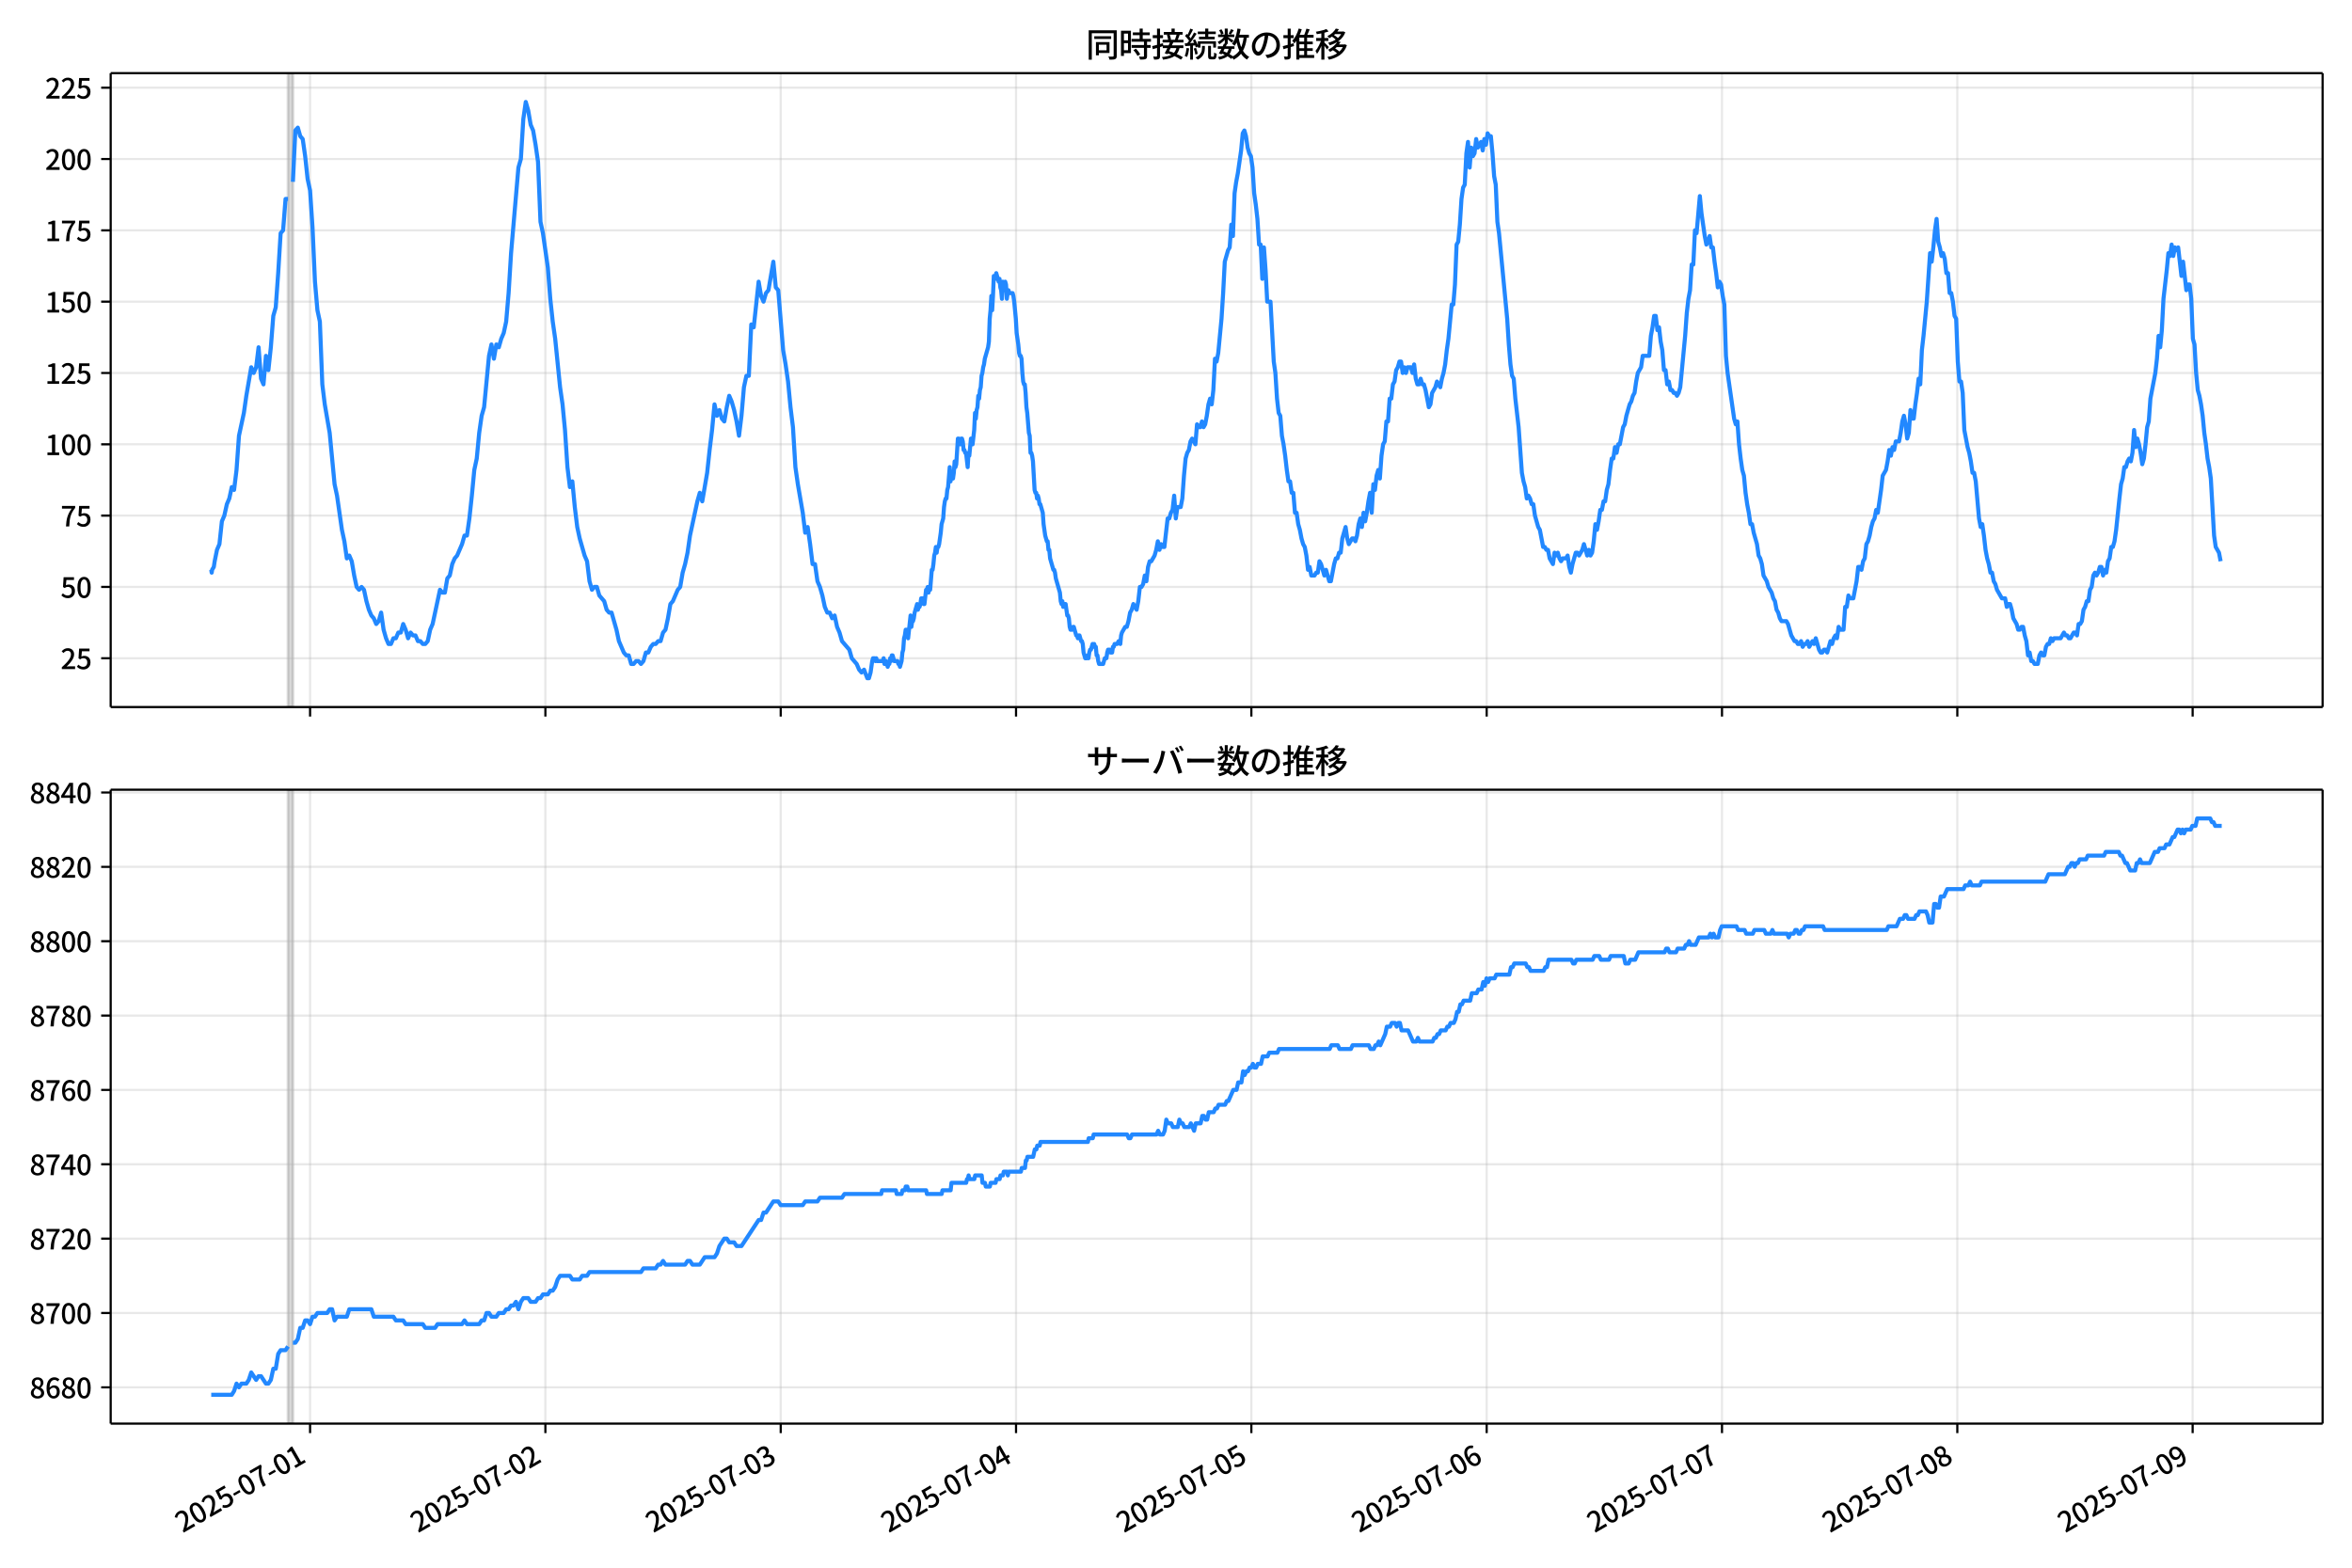 <!DOCTYPE svg  PUBLIC '-//W3C//DTD SVG 1.1//EN'  'http://www.w3.org/Graphics/SVG/1.1/DTD/svg11.dtd'>
<svg version="1.1" viewBox="0 0 864 576" xmlns="http://www.w3.org/2000/svg" xmlns:xlink="http://www.w3.org/1999/xlink">
 <defs>
  <style type="text/css">*{stroke-linejoin: round; stroke-linecap: butt}</style>
 </defs>
 <g id="aa">
  <g id="ab">
   <path d="m0 576h864v-576h-864z" fill="#fff"/>
  </g>
  <g id="ac">
   <g id="ad">
    <path d="m40.66 259.78h812.54v-232.9h-812.54z" fill="#fff"/>
   </g>
   <g id="ae">
    <path d="m105.8 259.78h1.801v-232.9h-1.801z" clip-path="url(#d)" fill="#808080" opacity=".3" stroke="#808080"/>
   </g>
   <g id="af">
    <g id="ag">
     <g id="ah">
      <path d="m113.9 259.78v-232.9" clip-path="url(#d)" fill="none" stroke="#b0b0b0" stroke-linecap="square" stroke-opacity=".3" stroke-width=".8"/>
     </g>
     <g id="ai">
      <defs>
       <path id="f" d="m0 0v3.5" stroke="#000" stroke-width=".8"/>
      </defs>
      <use x="113.903" y="259.778" stroke="#000000" stroke-width=".8" xlink:href="#f"/>
     </g>
    </g>
    <g id="aj">
     <g id="ak">
      <path d="m200.35 259.78v-232.9" clip-path="url(#d)" fill="none" stroke="#b0b0b0" stroke-linecap="square" stroke-opacity=".3" stroke-width=".8"/>
     </g>
     <g id="al">
      <use x="200.348" y="259.778" stroke="#000000" stroke-width=".8" xlink:href="#f"/>
     </g>
    </g>
    <g id="am">
     <g id="an">
      <path d="m286.79 259.78v-232.9" clip-path="url(#d)" fill="none" stroke="#b0b0b0" stroke-linecap="square" stroke-opacity=".3" stroke-width=".8"/>
     </g>
     <g id="ao">
      <use x="286.793" y="259.778" stroke="#000000" stroke-width=".8" xlink:href="#f"/>
     </g>
    </g>
    <g id="ap">
     <g id="aq">
      <path d="m373.24 259.78v-232.9" clip-path="url(#d)" fill="none" stroke="#b0b0b0" stroke-linecap="square" stroke-opacity=".3" stroke-width=".8"/>
     </g>
     <g id="ar">
      <use x="373.237" y="259.778" stroke="#000000" stroke-width=".8" xlink:href="#f"/>
     </g>
    </g>
    <g id="as">
     <g id="at">
      <path d="m459.68 259.78v-232.9" clip-path="url(#d)" fill="none" stroke="#b0b0b0" stroke-linecap="square" stroke-opacity=".3" stroke-width=".8"/>
     </g>
     <g id="au">
      <use x="459.682" y="259.778" stroke="#000000" stroke-width=".8" xlink:href="#f"/>
     </g>
    </g>
    <g id="av">
     <g id="aw">
      <path d="m546.13 259.78v-232.9" clip-path="url(#d)" fill="none" stroke="#b0b0b0" stroke-linecap="square" stroke-opacity=".3" stroke-width=".8"/>
     </g>
     <g id="ax">
      <use x="546.127" y="259.778" stroke="#000000" stroke-width=".8" xlink:href="#f"/>
     </g>
    </g>
    <g id="ay">
     <g id="az">
      <path d="m632.57 259.78v-232.9" clip-path="url(#d)" fill="none" stroke="#b0b0b0" stroke-linecap="square" stroke-opacity=".3" stroke-width=".8"/>
     </g>
     <g id="ba">
      <use x="632.571" y="259.778" stroke="#000000" stroke-width=".8" xlink:href="#f"/>
     </g>
    </g>
    <g id="bb">
     <g id="bc">
      <path d="m719.02 259.78v-232.9" clip-path="url(#d)" fill="none" stroke="#b0b0b0" stroke-linecap="square" stroke-opacity=".3" stroke-width=".8"/>
     </g>
     <g id="bd">
      <use x="719.016" y="259.778" stroke="#000000" stroke-width=".8" xlink:href="#f"/>
     </g>
    </g>
    <g id="be">
     <g id="bf">
      <path d="m805.46 259.78v-232.9" clip-path="url(#d)" fill="none" stroke="#b0b0b0" stroke-linecap="square" stroke-opacity=".3" stroke-width=".8"/>
     </g>
     <g id="bg">
      <use x="805.461" y="259.778" stroke="#000000" stroke-width=".8" xlink:href="#f"/>
     </g>
    </g>
   </g>
   <g id="bh">
    <g id="bi">
     <g id="bj">
      <path d="m40.66 241.85h812.54" clip-path="url(#d)" fill="none" stroke="#b0b0b0" stroke-linecap="square" stroke-opacity=".3" stroke-width=".8"/>
     </g>
     <g id="bk">
      <defs>
       <path id="e" d="m0 0h-3.5" stroke="#000" stroke-width=".8"/>
      </defs>
      <use x="40.66" y="241.854" stroke="#000000" stroke-width=".8" xlink:href="#e"/>
     </g>
     <g id="bl">
      <!-- 25 -->
      <g transform="translate(22.26 245.84) scale(.1 -.1)">
       <defs>
        <path id="b" transform="scale(.016)" d="m282 0v429q697 621 1164 1136 468 515 701 956 234 442 234 826 0 256-87 451-86 196-262 301-176 106-445 106-275 0-506-151-230-150-422-368l-416 410q301 333 637 518 336 186 803 186 429 0 749-176t496-493 176-745q0-455-224-919t-615-935q-390-470-889-950 186 20 394 36t374 16h1184v-634h-3046z"/>
        <path id="i" transform="scale(.016)" d="m1715-90q-365 0-653 90t-506 237q-217 147-383 307l352 480q134-134 294-246t361-183q202-70 452-70 262 0 473 118 212 119 333 346 122 227 122 541 0 460-247 716-246 256-649 256-224 0-384-64t-365-198l-365 237 141 2240h2387v-627h-1747l-109-1204q154 77 307 118 154 42 340 42 397 0 723-160t518-490q192-329 192-847 0-519-224-887t-586-560q-361-192-777-192z"/>
       </defs>
       <use xlink:href="#b"/>
       <use transform="translate(57)" xlink:href="#i"/>
      </g>
     </g>
    </g>
    <g id="bm">
     <g id="bn">
      <path d="m40.66 215.65h812.54" clip-path="url(#d)" fill="none" stroke="#b0b0b0" stroke-linecap="square" stroke-opacity=".3" stroke-width=".8"/>
     </g>
     <g id="bo">
      <use x="40.66" y="215.651" stroke="#000000" stroke-width=".8" xlink:href="#e"/>
     </g>
     <g id="bp">
      <!-- 50 -->
      <g transform="translate(22.26 219.64) scale(.1 -.1)">
       <defs>
        <path id="a" transform="scale(.016)" d="m1830-90q-460 0-806 275-346 276-535 823-188 547-188 1366 0 820 188 1357 189 538 535 803 346 266 806 266 461 0 800-269 340-269 528-803 189-534 189-1354 0-819-189-1366-188-547-528-823-339-275-800-275zm0 589q237 0 422 185 186 186 288 599 103 413 103 1091 0 679-103 1082-102 403-288 582-185 180-422 180-236 0-422-180-186-179-292-582-105-403-105-1082 0-678 105-1091 106-413 292-599 186-185 422-185z"/>
       </defs>
       <use xlink:href="#i"/>
       <use transform="translate(57)" xlink:href="#a"/>
      </g>
     </g>
    </g>
    <g id="bq">
     <g id="br">
      <path d="m40.66 189.45h812.54" clip-path="url(#d)" fill="none" stroke="#b0b0b0" stroke-linecap="square" stroke-opacity=".3" stroke-width=".8"/>
     </g>
     <g id="bs">
      <use x="40.66" y="189.447" stroke="#000000" stroke-width=".8" xlink:href="#e"/>
     </g>
     <g id="bt">
      <!-- 75 -->
      <g transform="translate(22.26 193.43) scale(.1 -.1)">
       <defs>
        <path id="h" transform="scale(.016)" d="m1235 0q32 646 109 1187t224 1024 384 941 576 938h-2208v627h3027v-455q-409-512-665-989-256-476-397-969t-205-1053-90-1251h-755z"/>
       </defs>
       <use xlink:href="#h"/>
       <use transform="translate(57)" xlink:href="#i"/>
      </g>
     </g>
    </g>
    <g id="bu">
     <g id="bv">
      <path d="m40.66 163.24h812.54" clip-path="url(#d)" fill="none" stroke="#b0b0b0" stroke-linecap="square" stroke-opacity=".3" stroke-width=".8"/>
     </g>
     <g id="bw">
      <use x="40.66" y="163.244" stroke="#000000" stroke-width=".8" xlink:href="#e"/>
     </g>
     <g id="bx">
      <!-- 100 -->
      <g transform="translate(16.56 167.23) scale(.1 -.1)">
       <defs>
        <path id="k" transform="scale(.016)" d="m544 0v608h1037v3277h-845v467q333 58 579 147 247 90 451 218h557v-4109h915v-608h-2694z"/>
       </defs>
       <use xlink:href="#k"/>
       <use transform="translate(57)" xlink:href="#a"/>
       <use transform="translate(114)" xlink:href="#a"/>
      </g>
     </g>
    </g>
    <g id="by">
     <g id="bz">
      <path d="m40.66 137.04h812.54" clip-path="url(#d)" fill="none" stroke="#b0b0b0" stroke-linecap="square" stroke-opacity=".3" stroke-width=".8"/>
     </g>
     <g id="ca">
      <use x="40.66" y="137.04" stroke="#000000" stroke-width=".8" xlink:href="#e"/>
     </g>
     <g id="cb">
      <!-- 125 -->
      <g transform="translate(16.56 141.03) scale(.1 -.1)">
       <use xlink:href="#k"/>
       <use transform="translate(57)" xlink:href="#b"/>
       <use transform="translate(114)" xlink:href="#i"/>
      </g>
     </g>
    </g>
    <g id="cc">
     <g id="cd">
      <path d="m40.66 110.84h812.54" clip-path="url(#d)" fill="none" stroke="#b0b0b0" stroke-linecap="square" stroke-opacity=".3" stroke-width=".8"/>
     </g>
     <g id="ce">
      <use x="40.66" y="110.836" stroke="#000000" stroke-width=".8" xlink:href="#e"/>
     </g>
     <g id="cf">
      <!-- 150 -->
      <g transform="translate(16.56 114.82) scale(.1 -.1)">
       <use xlink:href="#k"/>
       <use transform="translate(57)" xlink:href="#i"/>
       <use transform="translate(114)" xlink:href="#a"/>
      </g>
     </g>
    </g>
    <g id="cg">
     <g id="ch">
      <path d="m40.66 84.633h812.54" clip-path="url(#d)" fill="none" stroke="#b0b0b0" stroke-linecap="square" stroke-opacity=".3" stroke-width=".8"/>
     </g>
     <g id="ci">
      <use x="40.66" y="84.633" stroke="#000000" stroke-width=".8" xlink:href="#e"/>
     </g>
     <g id="cj">
      <!-- 175 -->
      <g transform="translate(16.56 88.618) scale(.1 -.1)">
       <use xlink:href="#k"/>
       <use transform="translate(57)" xlink:href="#h"/>
       <use transform="translate(114)" xlink:href="#i"/>
      </g>
     </g>
    </g>
    <g id="ck">
     <g id="cl">
      <path d="m40.66 58.429h812.54" clip-path="url(#d)" fill="none" stroke="#b0b0b0" stroke-linecap="square" stroke-opacity=".3" stroke-width=".8"/>
     </g>
     <g id="cm">
      <use x="40.66" y="58.429" stroke="#000000" stroke-width=".8" xlink:href="#e"/>
     </g>
     <g id="cn">
      <!-- 200 -->
      <g transform="translate(16.56 62.414) scale(.1 -.1)">
       <use xlink:href="#b"/>
       <use transform="translate(57)" xlink:href="#a"/>
       <use transform="translate(114)" xlink:href="#a"/>
      </g>
     </g>
    </g>
    <g id="co">
     <g id="cp">
      <path d="m40.66 32.226h812.54" clip-path="url(#d)" fill="none" stroke="#b0b0b0" stroke-linecap="square" stroke-opacity=".3" stroke-width=".8"/>
     </g>
     <g id="cq">
      <use x="40.66" y="32.226" stroke="#000000" stroke-width=".8" xlink:href="#e"/>
     </g>
     <g id="cr">
      <!-- 225 -->
      <g transform="translate(16.56 36.211) scale(.1 -.1)">
       <use xlink:href="#b"/>
       <use transform="translate(57)" xlink:href="#b"/>
       <use transform="translate(114)" xlink:href="#i"/>
      </g>
     </g>
    </g>
   </g>
   <g id="cs">
    <path d="m77.594 209.36.171 1.048.151-1.048.624-1.048.318-2.096.849-4.193.898-2.096.903-8.385.898-2.096.933-4.193.896-2.096.902-4.193.848 1.048.9-7.337.9-12.578 1.801-8.385.9-6.289 1.801-10.481.9 2.096.9-2.096.9-7.337.9 11.53.9 2.096.9-10.481.9 5.241.9-8.385.9-11.53.9-3.144.9-12.578.9-14.674.9-1.048.9-11.53h.9m1.801-6.289.9-18.867.9-1.048.9 3.144.9 1.048.9 6.289.9 8.385.9 4.193.9 13.626.9 19.915.9 10.481.9 4.193.9 23.059.9 7.337 1.801 10.481 1.801 18.867.9 4.193 1.801 12.578.9 4.193.9 6.289.9-1.048.9 2.096.9 5.241.9 4.193.9 1.048.9-1.048.9 1.048.9 4.193.9 3.144.9 2.096.9 1.048.9 2.096.9-1.048.9-3.144.9 6.289.9 3.144.9 2.096h.9l.9-2.096h.9l.9-2.096h.9l.9-3.144.9 2.096.9 3.144.9-2.096.9 1.048h.9l.9 2.096h.9l.9 1.048h.9l.9-1.048.9-4.193.9-2.096 2.701-12.578.9 1.048h.9l.9-5.241.9-1.048.9-4.193.9-2.096.9-1.048 1.801-4.193.9-3.144h.9l.9-6.289.9-8.385.9-9.433.9-4.193.9-9.433.9-6.289.9-3.144 1.801-18.867.9-4.193.9 5.241.9-5.241.9 1.048.9-3.144.9-2.096.9-4.193.9-10.481.9-14.674 2.701-31.444.9-3.144.9-14.674.9-6.289.9 3.144.9 5.241.9 2.096.9 5.241.9 6.289.9 22.011.9 4.193 1.801 12.578.9 11.53.9 8.385.9 6.289 1.801 17.818.9 6.289.9 9.433.9 13.626.9 7.337.9-2.096.9 9.433.9 7.337.9 4.193 1.801 6.289.9 2.096.9 7.337.9 3.144.9-1.048h.9l.9 3.144 1.801 2.096.9 3.144.9 1.048h.9l1.801 6.289.9 4.193 1.801 4.193.9 1.048h.9l.9 3.144h.9l.9-1.048h.9l.9 1.048.9-1.048.9-3.144h.9l.9-2.096.9-1.048h.9l.9-1.048h.9l.9-3.144.9-1.048.9-4.193.9-5.241.9-1.048 1.801-4.193.9-1.048.9-5.241.9-3.144.9-4.193.9-6.289 2.701-12.578.9-3.144.9 3.144 1.801-10.481.9-8.385.9-7.337.9-9.433.9 4.193.9-2.096.9 3.144.9 1.048.9-5.241.9-4.193.9 2.096.9 3.144.9 4.193.9 5.241.9-7.337.9-10.481.9-4.193h.9l.9-18.867.9 1.048 1.801-16.77.9 5.241.9 2.096.9-3.144.9-1.048 1.801-10.481.9 9.433.9 1.048 1.801 22.011.9 5.241.9 6.289.9 9.433.9 7.337.9 14.674.9 6.289 1.801 10.481.9 7.337.9-2.096.9 6.289.9 7.337h.9l.9 6.289.9 2.096.9 3.144.9 4.193.9 2.096h.9l.9 2.096.9-1.048.9 4.193.9 2.096.9 3.144 2.701 3.144.9 3.144 1.801 2.096.9 2.096.9 1.048.9-1.048 1.201 3.144h.6l.6-2.096.6-4.193.3-1.048h.6l.3 1.048.3-1.048.3 1.048h2.101l.3-1.048.3 2.096h.3l.3-1.048.6 2.096.3-1.048h.3l.3-2.096.3 1.048.3-2.096h.3l.6 2.096h1.201l.3 1.048h.3l.3 1.048.6-2.096.3-3.144.3-1.048.3-4.193.3-1.048.3-2.096h.6l.3 3.144.9-8.385.3 4.193.3-2.096h.3l.3-1.048.3-2.096.9-3.144.3 2.096.3-1.048h.3l.3-1.048.3-2.096h.6l.3 2.096h.3l.6-5.241h.3l.3-1.048.3 2.096.3-2.096.3 1.048.6-7.337h.3l.3-2.096.3-3.144.3-1.048.3-2.096.3 2.096.3-2.096h.3l.3-1.048.6-4.193.3-3.144.6-2.096.3-4.193.3-2.096.3-1.048h.3l.3-3.144.3-1.048.6-7.337.3 5.241.3-3.144h.3l.3 2.096.3-2.096.3-4.193.3 2.096.3-1.048.6-9.433h.3l.6 2.096.3-2.096h.3l.3 1.048.3 3.144h.3l.3 1.048h.3l.6 5.241.3-5.241.3 1.048.6-6.289.6 2.096.6-5.241.3-6.289.3 2.096.3-3.144.3-1.048.3-4.193.3 1.048.3-3.144.3-1.048.3-4.193.3-1.048.3-2.096.3-1.048.3-2.096 1.201-4.193.3-2.096.3-8.385.3-3.144.3-5.241.3 5.241.3-5.241.3-7.337h.3l.3 1.048.3-2.096.9 3.144.3-1.048.3 3.144.3 1.048.3 3.144.3-6.289.3 2.096.3 1.048.3-3.144.3 1.048.3 5.241.3-2.096.3-1.048.3 1.048h1.201l.3 1.048.3 2.096.6 6.289.3 5.241.6 4.193.3 3.144.3 1.048h.3l.3 1.048.3 5.241.3 3.144.3 1.048h.3l.3 3.144.3 5.241.3 2.096.6 7.337.3 1.048.3 6.289h.3l.3 1.048.3 2.096.6 10.481.3 1.048h.3l.3 2.096.3-1.048.3 1.048.3 2.096h.3l.9 3.144.3 4.193.6 4.193.6 2.096h.3l.3 3.144h.3l.3 3.144 1.201 4.193h.3l.3 1.048.3 2.096 1.501 5.241.3 3.144.3 1.048.3-1.048.3 2.096.3-1.048h.6l.6 4.193h.3l.3 1.048.3 3.144.3 1.048h.6l.3-1.048h.3l.9 3.144h.3l.3 1.048.3-1.048h.3l.6 2.096h.3l.3 1.048.3 3.144.6 2.096h.6l.3-1.048.3 1.048.3-2.096.3-1.048h.3l.6-2.096.3 1.048.3-1.048.3 1.048h.3l.3 3.144h.3l.3 2.096.3 1.048h1.501l.6-2.096h.6l.3-2.096.3-1.048h.6l.3 1.048h.6l.3-2.096h.3l.3-1.048h.9l.6-1.048.6 1.048.3-3.144.3-1.048 1.201-2.096h.6l.6-2.096.6-3.144.6-1.048.6-2.096 1.201 2.096.6-3.144.6-5.241h.6l.6-1.048.6-3.144.6 2.096.6-5.241.6-2.096h.6l1.201-2.096.6-2.096.6-3.144.6 3.144.6-2.096.6 1.048h.6l1.201-10.481h.6l.6-2.096.6-1.048.6-5.241.6 8.385.6-4.193h1.201l.6-3.144.6-8.385.6-6.289.6-2.096.6-1.048.6-3.144.6-1.048 1.201 2.096.6-7.337.6 1.048h.6l.6-2.096.6 2.096.6-1.048.6-3.144.6-4.193.6-2.096.6 2.096.6-5.241.6-11.53.6 1.048.6-3.144 1.201-12.578.6-9.433.6-11.53 1.201-4.193.6-1.048.6-8.385.6 4.193.6-15.722.6-4.193.6-3.144 1.201-8.385.6-6.289.6-1.048.6 2.096.6 4.193.6 2.096.6 1.048.6 4.193.6 9.433.6 4.193.6 5.241.6 9.433h.6l.6 12.578.6-11.53.6 8.385.6 11.53h1.201l1.201 22.011.6 4.193.6 9.433.6 5.241.6 1.048.6 7.337.6 3.144.6 4.193.6 5.241.6 4.193h.6l.6 4.193h.6l.6 7.337h.6l.6 4.193.6 2.096.6 3.144.6 2.096.6 1.048.6 3.144.6 5.241.6-1.048.6 3.144h1.201l.6-1.048h.6l.6-4.193.6 1.048 1.201 4.193.6-2.096 1.201 4.193h.6l1.201-6.289.6-2.096h.6l.6-2.096h.6l.6-5.241 1.201-4.193.6 4.193.6 2.096 1.201-2.096h.6l.6 1.048.6-2.096.6-4.193.6-2.096.6 3.144.6-5.241.6 3.144.6-3.144.6-4.193.6-3.144.6 7.337.6-10.481.6 2.096.6-5.241.6-2.096.6 3.144.6-8.385.6-4.193.6-1.048.6-7.337h.6l.6-8.385h.6l.6-5.241.6-1.048.6-4.193.6-1.048.6-2.096h.6l.6 4.193.6-2.096.6 2.096.6-2.096h1.201l.6 2.096.6-3.144.6 5.241.6 2.096h.6l.6-2.096.6 2.096h.6l.6 2.096 1.201 6.289.6-1.048.6-4.193 1.201-2.096.6-2.096 1.201 2.096.6-3.144.6-2.096.6-3.144.6-5.241.6-4.193 1.201-12.578h.6l.6-7.337.6-14.674.6-1.048.6-6.289.6-9.433.6-4.193.6-1.048.6-11.53.6-4.193.6 9.433.6-7.337.6 3.144.6-1.048.6-5.241.6 3.144 1.201-2.096.6 3.144.6-4.193.6 2.096.6-4.193.6 1.048h.6l.6 6.289.6 8.385.6 3.144.6 13.626.6 4.193 3.002 31.444.6 9.433.6 7.337.6 4.193.6 1.048.6 7.337 1.201 10.481 1.201 16.77.6 3.144.6 2.096.6 4.193.6-1.048.6 1.048.6 2.096h.6l.6 4.193 1.201 4.193.6 1.048 1.201 6.289h.6l.6 1.048h.6l.6 3.144 1.201 2.096.6-4.193.6 1.048.6-1.048.6 2.096.6 1.048.6-1.048h1.201l.6-1.048.6 4.193.6 2.096.6-3.144 1.201-4.193h.6l.6 1.048 1.201-2.096.6-2.096 1.201 4.193.6-2.096.6 2.096.6-1.048.6-4.193.6-6.289.6 2.096.6-3.144.6-4.193h.6l.6-3.144h.6l.6-4.193.6-2.096.6-5.241.6-4.193h.6l.6-4.193.6 2.096.6-3.144h.6l1.201-6.289.6-1.048.6-3.144 1.201-4.193.6-1.048.6-2.096.6-1.048.6-4.193.6-3.144 1.201-2.096.6-4.193h2.401l.6-7.337.6-3.144.6-4.193h.6l.6 5.241.6-1.048.6 5.241.6 3.144.6 7.337h.6l.6 5.241.6-1.048.6 3.144h.6l.6 1.048h.6l.6 1.048.6-1.048.6-2.096 1.801-18.867.6-8.385.6-5.241.6-3.144.6-9.433h.6l.6-12.578.6 1.048 1.201-13.626.6 6.289 1.201 8.385.6 3.144.6-1.048.6-2.096.6 4.193h.6l.6 5.241.6 4.193.6 5.241.6-2.096.6 1.048.6 4.193.6 3.144.6 18.867.6 6.289 2.401 16.77.6 2.096.6-1.048.6 8.385.6 5.241.6 4.193.6 2.096.6 6.289.6 4.193.6 3.144.6 4.193h.6l.6 3.144 1.201 4.193.6 4.193.6 1.048.6 2.096.6 4.193 1.201 2.096.6 2.096 1.201 2.096.6 2.096.6 1.048.6 3.144.6 1.048.6 2.096.6 1.048h1.801l.6 1.048 1.201 4.193 1.201 2.096h.6l.6 1.048h.6l.6-1.048.6 2.096.6-1.048h.6l.6-1.048.6 2.096 1.201-2.096.6 1.048.6-2.096 1.201 4.193.6 1.048h.6l.6-1.048h.6l.6 1.048 1.201-4.193.6 1.048.6-2.096.6-1.048.6 1.048.6-4.193.6 1.048h1.201l.6-8.385h.6l.6-4.193.6 1.048h1.201l1.201-6.289.6-5.241h.6l.6 1.048.6-3.144.6-1.048.6-5.241.6-1.048.6-2.096.6-3.144.6-2.096.6-1.048.6-3.144.6 1.048 1.201-8.385.6-5.241 1.201-2.096.6-3.144.6-4.193.6 2.096.6-3.144.6 1.048.6-3.144h1.201l.6-3.144.6-4.193.6-2.096.6 3.144.6 5.241.6-2.096.6-8.385.6 3.144h.6l.6-5.241.6-4.193.6-5.241.6 2.096.6-12.578.6-5.241 1.201-12.578 1.201-17.818.6 3.144.6-5.241.6-6.289.6-4.193.6 8.385.6 2.096.6 3.144.6-1.048.6 2.096.6 5.241h.6l.6 7.337h.6l.6 3.144.6 5.241.6 1.048.6 15.722.6 7.337h.6l.6 4.193.6 13.626 1.201 6.289.6 2.096.6 3.144.6 4.193h.6l.6 3.144 1.201 13.626.6 3.144.6-1.048.6 4.193.6 5.241.6 3.144.6 2.096.6 3.144h.6l.6 3.144.6 1.048.6 2.096 1.801 3.144h1.201l.6 3.144.6-1.048h.6l.6 2.096.6 3.144 1.201 2.096.6 2.096h.6l.6-1.048h.6l.6 3.144.6 2.096.6 5.241.6-1.048.6 3.144h.6l.6 1.048h1.201l.6-3.144.6-1.048.6 1.048h.6l.6-3.144.6-1.048h.6l.6-2.096.6 1.048.6-1.048h2.401l1.201-2.096.6 1.048h.6l.6 1.048h.6l1.201-2.096h.6l.6 1.048.6-4.193h.6l.6-1.048.6-4.193.6-1.048.6-2.096h.6l.6-4.193.6-1.048.6-4.193.6-1.048.6 1.048.6-1.048.6-2.096h.6l.6 3.144.6-2.096.6 1.048.6-4.193.6-1.048.6-4.193h.6l.6-2.096.6-4.193 1.201-11.53.6-5.241.6-2.096.6-4.193h.6l.6-2.096.6-1.048.6 1.048.6-3.144.6-8.385.6 6.289.6-3.144.6 2.096.6 3.144.6 4.193.6-2.096.6-5.241.6-6.289.6-2.096.6-8.385 1.801-9.433.6-5.241.6-8.385.6 4.193.6-6.289.6-11.53 1.201-10.481.6-6.289.6 1.048.6-4.193.6 4.193.6-3.144.6 1.048.6-1.048 1.201 10.481.6-5.241 1.201 10.481.6-2.096h.6l.6 5.241.6 14.674.6 2.096.6 10.481.6 6.289.6 2.096.6 3.144.6 4.193.6 6.289.6 4.193.6 5.241.6 3.144.6 4.193 1.201 20.963.6 4.193 1.201 2.096.6 3.144v0" clip-path="url(#d)" fill="none" stroke="#28f" stroke-linecap="square" stroke-width="1.5"/>
   </g>
   <g id="ct">
    <path d="m40.66 259.78v-232.9" fill="none" stroke="#000" stroke-linecap="square" stroke-width=".8"/>
   </g>
   <g id="cu">
    <path d="m853.2 259.78v-232.9" fill="none" stroke="#000" stroke-linecap="square" stroke-width=".8"/>
   </g>
   <g id="cv">
    <path d="m40.66 259.78h812.54" fill="none" stroke="#000" stroke-linecap="square" stroke-width=".8"/>
   </g>
   <g id="cw">
    <path d="m40.66 26.88h812.54" fill="none" stroke="#000" stroke-linecap="square" stroke-width=".8"/>
   </g>
   <g id="cx">
    <!-- 同時接続数の推移 -->
    <g transform="translate(398.93 20.88) scale(.12 -.12)">
     <defs>
      <path id="v" transform="scale(.016)" d="m1587 3936h3232v-518h-3232v518zm320-1114h557v-2534h-557v2534zm301 0h2291v-2086h-2291v512h1734v1069h-1734v505zm-1683 2260h5113v-570h-4524v-5056h-589v5626zm4768 0h595v-4896q0-250-67-397t-227-218q-160-77-426-96t-675-19q-13 83-45 192t-77 218q-45 108-89 185 281-13 527-13 247 0 330 0 83 7 118 42 36 35 36 112v4890z"/>
      <path id="t" transform="scale(.016)" d="m2714 4672h3238v-525h-3238v525zm-244-1235h3712v-538h-3712v538zm20-1184h3635v-531h-3635v531zm1523 3155h595v-2310h-595v2310zm832-2451h589v-2823q0-230-61-364-61-135-227-199-167-70-423-86t-633-16q-20 121-78 285-57 163-121 284 275-6 509-9t310-3q77 6 106 28 29 23 29 93v2810zm-2023-1677 487 282q153-160 313-352t294-381q135-189 206-343l-519-313q-64 153-189 348-124 196-278 394-154 199-314 365zm-2086 3718h1619v-4281h-1619v544h1056v3187h-1056v550zm32-1843h1293v-537h-1293v537zm-320 1843h563v-4832h-563v4832z"/>
      <path id="u" transform="scale(.016)" d="m3866 5408h614v-870h-614v870zm-1479-653h3597v-518h-3597v518zm-230-1485h4e3v-518h-4e3v518zm825 922 519 102q64-160 121-342 58-182 96-352 39-170 45-304l-544-128q-6 134-42 313-35 180-83 365-48 186-112 346zm1856 109 589-71q-96-275-202-557-105-281-195-486l-518 77q58 147 122 329 64 183 118 372t86 336zm-2643-2106h3943v-518h-3943v518zm1408 685 602-115q-167-371-362-784t-390-797-362-685l-525 179q160 288 346 666t368 784 323 752zm-659-2157 358 403q352-102 733-240 381-137 752-304 371-166 697-336 327-169 558-329l-384-461q-218 160-532 336-313 176-685 345-371 170-755 323-384 154-742 263zm1894 1114 583-71q-122-550-353-944-230-393-604-662t-922-435q-547-167-1296-269-25 128-93 269-67 141-137 230 678 64 1168 192t819 349q330 221 531 550 202 330 304 791zm-4684 217q396 90 953 240 557 151 1120 311l77-544q-525-154-1053-311-528-156-963-284l-134 588zm121 2093h1965v-563h-1965v563zm819 1248h576v-5229q0-236-51-374t-192-208q-141-77-355-99-214-23-541-16-13 115-64 288t-109 294q205-6 381-6t234 0q64 0 92 28 29 29 29 93v5229z"/>
      <path id="s" transform="scale(.016)" d="m4058 5408h595v-1798h-595v1798zm-1415-563h3443v-499h-3443v499zm231-992h3008v-499h-3008v499zm-224-877h3475v-1203h-531v729h-2432v-729h-512v1203zm1964-877h551v-1881q0-122 22-157 23-35 106-35 25 0 92 0 68 0 135 0t99 0q51 0 83 54t45 224 19 515q90-70 234-131t259-93q-19-429-83-662-64-234-183-326-118-93-316-93-39 0-103 0t-134 0-138 0q-67 0-99 0-237 0-365 64t-176 218q-48 153-48 422v1881zm-1164-6h550v-455q0-243-48-528-48-284-186-579-137-294-409-572-272-279-727-503-70 90-192 208-121 118-230 195 416 205 665 438 250 234 371 474 122 240 164 467 42 228 42 413v442zm-2240 3309 524-192q-121-244-259-503-137-259-275-496t-259-416l-410 173q122 186 246 438 125 253 240 515 116 263 193 481zm716-743 500-230q-224-359-496-756-272-396-548-764-275-368-518-650l-358 205q179 211 377 483 199 272 387 569 189 298 358 592 170 295 298 551zm-1721-665 307 403q166-154 339-340 173-185 320-364t224-327l-326-460q-77 160-218 348-141 189-314 384-172 196-332 356zm1485-832 435 179q128-211 249-458 122-246 215-474 93-227 137-412l-473-211q-32 185-119 422-86 237-201 486-115 250-243 468zm-1530-583q422 26 998 54 576 29 1184 68l7-499q-570-45-1127-84-556-38-992-70l-70 531zm1702-992 436 135q121-276 214-596t118-556l-454-148q-26 237-112 563-86 327-202 602zm-1363 109 499-83q-57-455-163-897-105-441-253-748-51 32-134 73-83 42-170 83-86 42-144 62 148 294 234 697t131 813zm691 627h525v-2861h-525v2861z"/>
      <path id="o" transform="scale(.016)" d="m224 2022h3187v-499h-3187v499zm51 2247h3111v-487h-3111v487zm1127-1735 563-121q-154-320-333-672t-352-679q-173-326-326-582l-532 173q148 243 324 566t345 669q170 346 311 646zm934-832 563-64q-89-480-262-838t-461-614-701-432-976-298q-25 128-99 269t-157 237q659 102 1085 303 426 202 666 554t342 883zm422 3597 519-211q-147-218-298-436-150-217-278-377l-403 186q121 173 252 413 132 240 208 425zm-1203 109h563v-2957h-563v2957zm-1075-320 448 186q134-192 246-420 112-227 157-393l-467-211q-38 172-147 406t-237 432zm1094-1050 397-236q-160-263-400-529-240-265-519-489-278-224-553-378-51 103-141 237-89 135-179 218 269 109 534 294 266 186 493 416 228 231 368 467zm487-204q83-45 246-145 163-99 352-211t346-211 221-150l-327-423q-83 77-230 198-147 122-317 253-170 132-327 250-156 119-259 189l295 250zm1798 396h2311v-556h-2311v556zm115 1178 615-90q-103-640-263-1235t-384-1101q-224-505-512-889-44 57-134 134t-186 157-166 125q275 339 473 796 199 458 340 995 141 538 217 1108zm1223-1510 614-58q-147-1101-445-1940-297-838-813-1443-515-604-1321-1014-26 71-90 177-64 105-134 208-70 102-128 159 742 346 1212 880 471 535 730 1290 260 755 375 1741zm-1005-135q134-851 387-1597 253-745 659-1305 407-560 1002-874-70-57-154-150-83-93-154-189-70-96-121-179-633 371-1056 988-422 618-688 1434-265 816-425 1783l550 89zm-3309-3065 327 416q377-148 754-330 378-182 701-378 324-195 548-368l-416-435q-211 179-519 378-307 198-666 383-358 186-729 334z"/>
      <path id="r" transform="scale(.016)" d="m3686 4378q-64-493-163-1041-99-547-265-1084-192-653-432-1104t-522-688-595-237q-320 0-596 221-275 221-448 621-172 400-172 931 0 537 220 1017 221 480 611 851 391 372 909 583 519 211 1121 211 576 0 1040-186 464-185 793-515 330-329 502-771 173-441 173-941 0-672-278-1194-278-521-816-851-538-329-1318-444l-378 601q166 20 307 42t263 48q307 70 585 217 279 148 496 375 218 227 342 534 125 308 125 692t-122 713q-121 330-358 573-236 243-582 380-346 138-781 138-525 0-935-186-409-185-694-489-284-304-432-656-147-352-147-678 0-365 89-605 90-240 224-355 135-115 276-115t288 144 297 457q151 314 298 800 147 461 246 982 100 522 145 1021l684-12z"/>
      <path id="p" transform="scale(.016)" d="m2995 2925h2893v-519h-2893v519zm0-1280h2893v-519h-2893v519zm-64-1299h3232v-557h-3232v557zm1312 3577h563v-3763h-563v3763zm429 1466 634-141q-154-390-340-794-185-403-339-684l-512 140q103 199 208 458 106 259 195 528 90 269 154 493zm-1472 25 582-147q-153-518-371-1018-217-499-483-931t-573-758q-38 64-109 160-70 96-147 198-77 103-141 160 416 416 733 1034t509 1302zm128-1203h2720v-537h-2720v-4205h-582v4422l313 320h269zm-3174-2157q396 90 953 240 557 151 1120 311l77-544q-525-154-1053-311-528-156-963-284l-134 588zm121 2093h1965v-563h-1965v563zm819 1248h576v-5229q0-236-51-374t-192-208q-141-77-355-99-214-23-541-16-13 115-64 288t-109 294q205-6 381-6t234 0q64 0 92 28 29 29 29 93v5229z"/>
      <path id="n" transform="scale(.016)" d="m4051 5402 595-109q-281-493-729-941t-1107-806q-39 64-106 144t-141 153q-73 74-137 119 608 288 1011 678t614 762zm-77-557h1511v-493h-1863l352 493zm1293 0h109l109 25 384-179q-192-505-496-905t-695-701q-390-301-845-519-454-217-947-358-44 109-137 253t-176 227q448 109 867 294 419 186 777 445 359 259 631 592t419 730v96zm-1990-954 377 307q167-96 336-218 170-121 320-249 151-128 247-237l-397-332q-90 108-237 236t-317 259q-169 132-329 234zm1107-934 595-109q-307-538-803-1031-496-492-1232-876-38 64-102 144t-138 156q-74 77-138 116 455 217 807 483t604 554q253 288 407 563zm-90-589h1460v-506h-1818l358 506zm1268 0h121l109 26 384-167q-192-614-531-1075t-787-794q-448-332-983-553-534-221-1129-355-45 115-132 269-86 153-176 249 551 96 1043 285 493 189 903 473 410 285 714 669t464 883v90zm-2132-1056 410 339q186-102 384-237 198-134 371-275t282-269l-435-371q-103 128-270 272-166 144-361 288t-381 253zm-2150 3533h589v-5376h-589v5376zm-992-1242h2336v-569h-2336v569zm1024-224 365-160q-96-339-231-707-134-368-291-727-157-358-336-672-179-313-365-537-44 128-134 291t-160 272q173 192 339 457 167 266 323 570 157 304 282 618t208 595zm941 1946 416-467q-314-122-695-221-380-99-784-173-403-74-780-131-20 102-71 236-51 135-102 231 358 58 732 138 375 80 711 179t573 208zm-397-2579q58-45 179-170 122-125 266-266 144-140 259-265t160-183l-352-473q-58 102-157 255-99 154-218 317-118 164-227 311-108 147-185 237l275 237z"/>
     </defs>
     <use xlink:href="#v"/>
     <use transform="translate(100)" xlink:href="#t"/>
     <use transform="translate(200)" xlink:href="#u"/>
     <use transform="translate(300)" xlink:href="#s"/>
     <use transform="translate(400)" xlink:href="#o"/>
     <use transform="translate(500)" xlink:href="#r"/>
     <use transform="translate(600)" xlink:href="#p"/>
     <use transform="translate(700)" xlink:href="#n"/>
    </g>
   </g>
  </g>
  <g id="cy">
   <g id="cz">
    <path d="m40.66 523.06h812.54v-232.9h-812.54z" fill="#fff"/>
   </g>
   <g id="da">
    <path d="m105.8 523.06h1.801v-232.9h-1.801z" clip-path="url(#c)" fill="#808080" opacity=".3" stroke="#808080"/>
   </g>
   <g id="db">
    <g id="dc">
     <g id="dd">
      <path d="m113.9 523.06v-232.9" clip-path="url(#c)" fill="none" stroke="#b0b0b0" stroke-linecap="square" stroke-opacity=".3" stroke-width=".8"/>
     </g>
     <g id="de">
      <use x="113.903" y="523.055" stroke="#000000" stroke-width=".8" xlink:href="#f"/>
     </g>
     <g id="df">
      <!-- 2025-07-01 -->
      <g transform="translate(67.114 563.33) rotate(-30) scale(.1 -.1)">
       <defs>
        <path id="g" transform="scale(.016)" d="m301 1536v544h1689v-544h-1689z"/>
       </defs>
       <use xlink:href="#b"/>
       <use transform="translate(57)" xlink:href="#a"/>
       <use transform="translate(114)" xlink:href="#b"/>
       <use transform="translate(171)" xlink:href="#i"/>
       <use transform="translate(228)" xlink:href="#g"/>
       <use transform="translate(263.7)" xlink:href="#a"/>
       <use transform="translate(320.7)" xlink:href="#h"/>
       <use transform="translate(377.7)" xlink:href="#g"/>
       <use transform="translate(413.4)" xlink:href="#a"/>
       <use transform="translate(470.4)" xlink:href="#k"/>
      </g>
     </g>
    </g>
    <g id="dg">
     <g id="dh">
      <path d="m200.35 523.06v-232.9" clip-path="url(#c)" fill="none" stroke="#b0b0b0" stroke-linecap="square" stroke-opacity=".3" stroke-width=".8"/>
     </g>
     <g id="di">
      <use x="200.348" y="523.055" stroke="#000000" stroke-width=".8" xlink:href="#f"/>
     </g>
     <g id="dj">
      <!-- 2025-07-02 -->
      <g transform="translate(153.56 563.33) rotate(-30) scale(.1 -.1)">
       <use xlink:href="#b"/>
       <use transform="translate(57)" xlink:href="#a"/>
       <use transform="translate(114)" xlink:href="#b"/>
       <use transform="translate(171)" xlink:href="#i"/>
       <use transform="translate(228)" xlink:href="#g"/>
       <use transform="translate(263.7)" xlink:href="#a"/>
       <use transform="translate(320.7)" xlink:href="#h"/>
       <use transform="translate(377.7)" xlink:href="#g"/>
       <use transform="translate(413.4)" xlink:href="#a"/>
       <use transform="translate(470.4)" xlink:href="#b"/>
      </g>
     </g>
    </g>
    <g id="dk">
     <g id="dl">
      <path d="m286.79 523.06v-232.9" clip-path="url(#c)" fill="none" stroke="#b0b0b0" stroke-linecap="square" stroke-opacity=".3" stroke-width=".8"/>
     </g>
     <g id="dm">
      <use x="286.793" y="523.055" stroke="#000000" stroke-width=".8" xlink:href="#f"/>
     </g>
     <g id="dn">
      <!-- 2025-07-03 -->
      <g transform="translate(240 563.33) rotate(-30) scale(.1 -.1)">
       <defs>
        <path id="x" transform="scale(.016)" d="m1715-90q-371 0-656 90t-503 240q-217 150-377 323l359 474q211-205 479-359 269-153 634-153 269 0 467 92 199 93 311 266t112 423q0 256-125 451t-429 300q-304 106-835 106v551q467 0 732 105 266 106 384 291 119 186 119 423 0 307-192 489-192 183-531 183-269 0-503-119-233-118-438-316l-384 460q282 256 614 413 333 157 737 157 422 0 748-144 327-144 512-413 186-269 186-659 0-403-221-685-221-281-592-422v-26q269-70 490-227t349-400 128-557q0-422-215-726-214-304-573-468-358-163-787-163z"/>
       </defs>
       <use xlink:href="#b"/>
       <use transform="translate(57)" xlink:href="#a"/>
       <use transform="translate(114)" xlink:href="#b"/>
       <use transform="translate(171)" xlink:href="#i"/>
       <use transform="translate(228)" xlink:href="#g"/>
       <use transform="translate(263.7)" xlink:href="#a"/>
       <use transform="translate(320.7)" xlink:href="#h"/>
       <use transform="translate(377.7)" xlink:href="#g"/>
       <use transform="translate(413.4)" xlink:href="#a"/>
       <use transform="translate(470.4)" xlink:href="#x"/>
      </g>
     </g>
    </g>
    <g id="do">
     <g id="dp">
      <path d="m373.24 523.06v-232.9" clip-path="url(#c)" fill="none" stroke="#b0b0b0" stroke-linecap="square" stroke-opacity=".3" stroke-width=".8"/>
     </g>
     <g id="dq">
      <use x="373.237" y="523.055" stroke="#000000" stroke-width=".8" xlink:href="#f"/>
     </g>
     <g id="dr">
      <!-- 2025-07-04 -->
      <g transform="translate(326.45 563.33) rotate(-30) scale(.1 -.1)">
       <defs>
        <path id="m" transform="scale(.016)" d="m2170 0v3072q0 192 12 457 13 266 20 458h-26q-90-179-183-365-92-185-195-364l-921-1415h2579v-576h-3328v493l1875 2957h858v-4717h-691z"/>
       </defs>
       <use xlink:href="#b"/>
       <use transform="translate(57)" xlink:href="#a"/>
       <use transform="translate(114)" xlink:href="#b"/>
       <use transform="translate(171)" xlink:href="#i"/>
       <use transform="translate(228)" xlink:href="#g"/>
       <use transform="translate(263.7)" xlink:href="#a"/>
       <use transform="translate(320.7)" xlink:href="#h"/>
       <use transform="translate(377.7)" xlink:href="#g"/>
       <use transform="translate(413.4)" xlink:href="#a"/>
       <use transform="translate(470.4)" xlink:href="#m"/>
      </g>
     </g>
    </g>
    <g id="ds">
     <g id="dt">
      <path d="m459.68 523.06v-232.9" clip-path="url(#c)" fill="none" stroke="#b0b0b0" stroke-linecap="square" stroke-opacity=".3" stroke-width=".8"/>
     </g>
     <g id="du">
      <use x="459.682" y="523.055" stroke="#000000" stroke-width=".8" xlink:href="#f"/>
     </g>
     <g id="dv">
      <!-- 2025-07-05 -->
      <g transform="translate(412.89 563.33) rotate(-30) scale(.1 -.1)">
       <use xlink:href="#b"/>
       <use transform="translate(57)" xlink:href="#a"/>
       <use transform="translate(114)" xlink:href="#b"/>
       <use transform="translate(171)" xlink:href="#i"/>
       <use transform="translate(228)" xlink:href="#g"/>
       <use transform="translate(263.7)" xlink:href="#a"/>
       <use transform="translate(320.7)" xlink:href="#h"/>
       <use transform="translate(377.7)" xlink:href="#g"/>
       <use transform="translate(413.4)" xlink:href="#a"/>
       <use transform="translate(470.4)" xlink:href="#i"/>
      </g>
     </g>
    </g>
    <g id="dw">
     <g id="dx">
      <path d="m546.13 523.06v-232.9" clip-path="url(#c)" fill="none" stroke="#b0b0b0" stroke-linecap="square" stroke-opacity=".3" stroke-width=".8"/>
     </g>
     <g id="dy">
      <use x="546.127" y="523.055" stroke="#000000" stroke-width=".8" xlink:href="#f"/>
     </g>
     <g id="dz">
      <!-- 2025-07-06 -->
      <g transform="translate(499.34 563.33) rotate(-30) scale(.1 -.1)">
       <defs>
        <path id="l" transform="scale(.016)" d="m1971-90q-339 0-634 144-294 144-518 435-224 292-352 733-128 442-128 1044 0 678 147 1161 148 483 397 784 250 301 570 445t665 144q397 0 688-147 292-147 490-359l-403-448q-128 154-327 253-198 99-409 99-307 0-567-182-259-182-413-605-153-422-153-1145 0-608 115-1002t326-589q212-195 493-195 212 0 375 121 163 122 259 343t96 522q0 300-90 511-89 212-259 320-169 109-419 109-211 0-451-134t-458-461l-25 538q134 192 313 323t374 201q196 71 375 71 397 0 694-163 298-163 467-490 170-326 170-825 0-468-195-817-195-348-512-544-317-195-701-195z"/>
       </defs>
       <use xlink:href="#b"/>
       <use transform="translate(57)" xlink:href="#a"/>
       <use transform="translate(114)" xlink:href="#b"/>
       <use transform="translate(171)" xlink:href="#i"/>
       <use transform="translate(228)" xlink:href="#g"/>
       <use transform="translate(263.7)" xlink:href="#a"/>
       <use transform="translate(320.7)" xlink:href="#h"/>
       <use transform="translate(377.7)" xlink:href="#g"/>
       <use transform="translate(413.4)" xlink:href="#a"/>
       <use transform="translate(470.4)" xlink:href="#l"/>
      </g>
     </g>
    </g>
    <g id="ea">
     <g id="eb">
      <path d="m632.57 523.06v-232.9" clip-path="url(#c)" fill="none" stroke="#b0b0b0" stroke-linecap="square" stroke-opacity=".3" stroke-width=".8"/>
     </g>
     <g id="ec">
      <use x="632.571" y="523.055" stroke="#000000" stroke-width=".8" xlink:href="#f"/>
     </g>
     <g id="ed">
      <!-- 2025-07-07 -->
      <g transform="translate(585.78 563.33) rotate(-30) scale(.1 -.1)">
       <use xlink:href="#b"/>
       <use transform="translate(57)" xlink:href="#a"/>
       <use transform="translate(114)" xlink:href="#b"/>
       <use transform="translate(171)" xlink:href="#i"/>
       <use transform="translate(228)" xlink:href="#g"/>
       <use transform="translate(263.7)" xlink:href="#a"/>
       <use transform="translate(320.7)" xlink:href="#h"/>
       <use transform="translate(377.7)" xlink:href="#g"/>
       <use transform="translate(413.4)" xlink:href="#a"/>
       <use transform="translate(470.4)" xlink:href="#h"/>
      </g>
     </g>
    </g>
    <g id="ee">
     <g id="ef">
      <path d="m719.02 523.06v-232.9" clip-path="url(#c)" fill="none" stroke="#b0b0b0" stroke-linecap="square" stroke-opacity=".3" stroke-width=".8"/>
     </g>
     <g id="eg">
      <use x="719.016" y="523.055" stroke="#000000" stroke-width=".8" xlink:href="#f"/>
     </g>
     <g id="eh">
      <!-- 2025-07-08 -->
      <g transform="translate(672.23 563.33) rotate(-30) scale(.1 -.1)">
       <defs>
        <path id="j" transform="scale(.016)" d="m1830-90q-441 0-787 163-345 164-547 448-202 285-202 650 0 314 122 557t314 419 403 291v32q-256 186-442 458-185 272-185 643 0 365 176 640t480 425q304 151 694 151 410 0 704-160t457-439q164-278 164-649 0-237-96-448t-234-381q-137-169-291-278v-32q218-115 397-285 179-169 288-406t109-557q0-346-189-628-189-281-532-448-342-166-803-166zm314 2708q205 198 310 419 106 221 106 464 0 211-83 384t-247 272q-163 99-393 99-288 0-480-183-192-182-192-502 0-256 134-429 135-172 359-294t486-230zm-294-2170q236 0 418 89 183 90 285 253 103 164 103 388 0 211-90 367-89 157-246 272-157 116-368 215t-454 195q-244-173-398-426-153-252-153-553 0-237 118-416 119-179 324-282 205-102 461-102z"/>
       </defs>
       <use xlink:href="#b"/>
       <use transform="translate(57)" xlink:href="#a"/>
       <use transform="translate(114)" xlink:href="#b"/>
       <use transform="translate(171)" xlink:href="#i"/>
       <use transform="translate(228)" xlink:href="#g"/>
       <use transform="translate(263.7)" xlink:href="#a"/>
       <use transform="translate(320.7)" xlink:href="#h"/>
       <use transform="translate(377.7)" xlink:href="#g"/>
       <use transform="translate(413.4)" xlink:href="#a"/>
       <use transform="translate(470.4)" xlink:href="#j"/>
      </g>
     </g>
    </g>
    <g id="ei">
     <g id="ej">
      <path d="m805.46 523.06v-232.9" clip-path="url(#c)" fill="none" stroke="#b0b0b0" stroke-linecap="square" stroke-opacity=".3" stroke-width=".8"/>
     </g>
     <g id="ek">
      <use x="805.461" y="523.055" stroke="#000000" stroke-width=".8" xlink:href="#f"/>
     </g>
     <g id="el">
      <!-- 2025-07-09 -->
      <g transform="translate(758.67 563.33) rotate(-30) scale(.1 -.1)">
       <defs>
        <path id="w" transform="scale(.016)" d="m1562-90q-410 0-708 150-297 151-502 356l403 461q141-160 346-256t422-96q224 0 425 102 202 103 352 333 151 230 237 614 87 384 87 941 0 589-115 970t-323 563-496 182q-205 0-372-118-166-118-262-336t-96-525q0-301 86-512 87-211 259-323 173-112 417-112 224 0 460 141 237 141 448 461l32-544q-134-180-313-314t-371-208-384-74q-391 0-689 166-297 167-467 496-169 330-169 823 0 467 195 816t515 541 698 192q339 0 636-138 298-137 519-419 221-281 349-710t128-1018q0-691-141-1187t-391-807q-249-310-563-461-313-150-652-150z"/>
       </defs>
       <use xlink:href="#b"/>
       <use transform="translate(57)" xlink:href="#a"/>
       <use transform="translate(114)" xlink:href="#b"/>
       <use transform="translate(171)" xlink:href="#i"/>
       <use transform="translate(228)" xlink:href="#g"/>
       <use transform="translate(263.7)" xlink:href="#a"/>
       <use transform="translate(320.7)" xlink:href="#h"/>
       <use transform="translate(377.7)" xlink:href="#g"/>
       <use transform="translate(413.4)" xlink:href="#a"/>
       <use transform="translate(470.4)" xlink:href="#w"/>
      </g>
     </g>
    </g>
   </g>
   <g id="em">
    <g id="en">
     <g id="eo">
      <path d="m40.66 509.74h812.54" clip-path="url(#c)" fill="none" stroke="#b0b0b0" stroke-linecap="square" stroke-opacity=".3" stroke-width=".8"/>
     </g>
     <g id="ep">
      <use x="40.66" y="509.737" stroke="#000000" stroke-width=".8" xlink:href="#e"/>
     </g>
     <g id="eq">
      <!-- 8680 -->
      <g transform="translate(10.86 513.72) scale(.1 -.1)">
       <use xlink:href="#j"/>
       <use transform="translate(57)" xlink:href="#l"/>
       <use transform="translate(114)" xlink:href="#j"/>
       <use transform="translate(171)" xlink:href="#a"/>
      </g>
     </g>
    </g>
    <g id="er">
     <g id="es">
      <path d="m40.66 482.42h812.54" clip-path="url(#c)" fill="none" stroke="#b0b0b0" stroke-linecap="square" stroke-opacity=".3" stroke-width=".8"/>
     </g>
     <g id="et">
      <use x="40.66" y="482.418" stroke="#000000" stroke-width=".8" xlink:href="#e"/>
     </g>
     <g id="eu">
      <!-- 8700 -->
      <g transform="translate(10.86 486.4) scale(.1 -.1)">
       <use xlink:href="#j"/>
       <use transform="translate(57)" xlink:href="#h"/>
       <use transform="translate(114)" xlink:href="#a"/>
       <use transform="translate(171)" xlink:href="#a"/>
      </g>
     </g>
    </g>
    <g id="ev">
     <g id="ew">
      <path d="m40.66 455.1h812.54" clip-path="url(#c)" fill="none" stroke="#b0b0b0" stroke-linecap="square" stroke-opacity=".3" stroke-width=".8"/>
     </g>
     <g id="ex">
      <use x="40.66" y="455.099" stroke="#000000" stroke-width=".8" xlink:href="#e"/>
     </g>
     <g id="ey">
      <!-- 8720 -->
      <g transform="translate(10.86 459.08) scale(.1 -.1)">
       <use xlink:href="#j"/>
       <use transform="translate(57)" xlink:href="#h"/>
       <use transform="translate(114)" xlink:href="#b"/>
       <use transform="translate(171)" xlink:href="#a"/>
      </g>
     </g>
    </g>
    <g id="ez">
     <g id="fa">
      <path d="m40.66 427.78h812.54" clip-path="url(#c)" fill="none" stroke="#b0b0b0" stroke-linecap="square" stroke-opacity=".3" stroke-width=".8"/>
     </g>
     <g id="fb">
      <use x="40.66" y="427.779" stroke="#000000" stroke-width=".8" xlink:href="#e"/>
     </g>
     <g id="fc">
      <!-- 8740 -->
      <g transform="translate(10.86 431.76) scale(.1 -.1)">
       <use xlink:href="#j"/>
       <use transform="translate(57)" xlink:href="#h"/>
       <use transform="translate(114)" xlink:href="#m"/>
       <use transform="translate(171)" xlink:href="#a"/>
      </g>
     </g>
    </g>
    <g id="fd">
     <g id="fe">
      <path d="m40.66 400.46h812.54" clip-path="url(#c)" fill="none" stroke="#b0b0b0" stroke-linecap="square" stroke-opacity=".3" stroke-width=".8"/>
     </g>
     <g id="ff">
      <use x="40.66" y="400.46" stroke="#000000" stroke-width=".8" xlink:href="#e"/>
     </g>
     <g id="fg">
      <!-- 8760 -->
      <g transform="translate(10.86 404.44) scale(.1 -.1)">
       <use xlink:href="#j"/>
       <use transform="translate(57)" xlink:href="#h"/>
       <use transform="translate(114)" xlink:href="#l"/>
       <use transform="translate(171)" xlink:href="#a"/>
      </g>
     </g>
    </g>
    <g id="fh">
     <g id="fi">
      <path d="m40.66 373.14h812.54" clip-path="url(#c)" fill="none" stroke="#b0b0b0" stroke-linecap="square" stroke-opacity=".3" stroke-width=".8"/>
     </g>
     <g id="fj">
      <use x="40.66" y="373.14" stroke="#000000" stroke-width=".8" xlink:href="#e"/>
     </g>
     <g id="fk">
      <!-- 8780 -->
      <g transform="translate(10.86 377.13) scale(.1 -.1)">
       <use xlink:href="#j"/>
       <use transform="translate(57)" xlink:href="#h"/>
       <use transform="translate(114)" xlink:href="#j"/>
       <use transform="translate(171)" xlink:href="#a"/>
      </g>
     </g>
    </g>
    <g id="fl">
     <g id="fm">
      <path d="m40.66 345.82h812.54" clip-path="url(#c)" fill="none" stroke="#b0b0b0" stroke-linecap="square" stroke-opacity=".3" stroke-width=".8"/>
     </g>
     <g id="fn">
      <use x="40.66" y="345.821" stroke="#000000" stroke-width=".8" xlink:href="#e"/>
     </g>
     <g id="fo">
      <!-- 8800 -->
      <g transform="translate(10.86 349.81) scale(.1 -.1)">
       <use xlink:href="#j"/>
       <use transform="translate(57)" xlink:href="#j"/>
       <use transform="translate(114)" xlink:href="#a"/>
       <use transform="translate(171)" xlink:href="#a"/>
      </g>
     </g>
    </g>
    <g id="fp">
     <g id="fq">
      <path d="m40.66 318.5h812.54" clip-path="url(#c)" fill="none" stroke="#b0b0b0" stroke-linecap="square" stroke-opacity=".3" stroke-width=".8"/>
     </g>
     <g id="fr">
      <use x="40.66" y="318.502" stroke="#000000" stroke-width=".8" xlink:href="#e"/>
     </g>
     <g id="fs">
      <!-- 8820 -->
      <g transform="translate(10.86 322.49) scale(.1 -.1)">
       <use xlink:href="#j"/>
       <use transform="translate(57)" xlink:href="#j"/>
       <use transform="translate(114)" xlink:href="#b"/>
       <use transform="translate(171)" xlink:href="#a"/>
      </g>
     </g>
    </g>
    <g id="ft">
     <g id="fu">
      <path d="m40.66 291.18h812.54" clip-path="url(#c)" fill="none" stroke="#b0b0b0" stroke-linecap="square" stroke-opacity=".3" stroke-width=".8"/>
     </g>
     <g id="fv">
      <use x="40.66" y="291.182" stroke="#000000" stroke-width=".8" xlink:href="#e"/>
     </g>
     <g id="fw">
      <!-- 8840 -->
      <g transform="translate(10.86 295.17) scale(.1 -.1)">
       <use xlink:href="#j"/>
       <use transform="translate(57)" xlink:href="#j"/>
       <use transform="translate(114)" xlink:href="#m"/>
       <use transform="translate(171)" xlink:href="#a"/>
      </g>
     </g>
    </g>
   </g>
   <g id="fx">
    <path d="m77.594 512.47h7.547l.848-1.366.9-2.732.9 1.366.9-1.366h1.801l.9-1.366.9-2.732 1.801 2.732.9-1.366h.9l1.801 2.732h.9l.9-1.366.9-4.098h.9l.9-5.464.9-1.366h1.801l.9-1.366m1.801-1.366h.9l.9-1.366.9-4.098h.9l.9-2.732h.9l.9 1.366.9-2.732h.9l.9-1.366h3.602l.9-1.366h.9l.9 4.098.9-1.366h3.602l.9-2.732h8.104l.9 2.732h7.204l.9 1.366h2.701l.9 1.366h6.303l.9 1.366h3.602l.9-1.366h9.005l.9-1.366.9 1.366h4.502l.9-1.366h.9l.9-2.732h.9l.9 1.366h1.801l.9-1.366h1.801l.9-1.366h.9l.9-1.366h.9l.9-1.366.9 2.732.9-2.732.9-1.366h1.801l.9 1.366h1.801l.9-1.366h.9l.9-1.366h1.801l.9-1.366h.9l.9-1.366.9-2.732.9-1.366h3.602l.9 1.366h2.701l.9-1.366h1.801l.9-1.366h18.91l.9-1.366h4.502l.9-1.366h.9l.9-1.366.9 1.366h7.204l.9-1.366h.9l.9 1.366h2.701l1.801-2.732h3.602l.9-1.366.9-2.732 1.801-2.732h.9l.9 1.366h1.801l.9 1.366h1.801l6.303-9.562h.9l.9-2.732h.9l2.701-4.098h1.801l.9 1.366h8.104l.9-1.366h4.502l.9-1.366h8.104l.9-1.366h13.507l.3-1.366h5.103l.3 1.366h1.801l.3-1.366h.9l.3-1.366h.6l.3 1.366h6.603l.3 1.366h5.403l.3-1.366h3.002l.3-2.732h5.403l.3-1.366h.3l.3-1.366.3 1.366h1.801l.3-1.366h2.401l.3 2.732h.9l.3 1.366h1.501l.3-1.366h1.801l.3-1.366h1.201l.3-1.366h.9l.3-1.366h1.201l.3 1.366.3-1.366h4.502l.3-1.366h1.201l.3-2.732h.3l.3-1.366h2.101l.6-2.732h.6l.3-1.366h.9l.3-1.366h17.409l.3-1.366h1.501l.3-1.366h12.306l.6 1.366h.6l.6-1.366h9.005l.6-1.366.6 1.366h1.201l.6-1.366.6-4.098.6 1.366h1.201l.6 1.366h1.801l.6-2.732.6 1.366h.6l.6 1.366h1.801l.6-1.366 1.201 2.732.6-2.732h1.801l.6-2.732h.6l.6 1.366h.6l.6-2.732h1.801l.6-1.366h.6l.6-1.366h2.401l.6-1.366h.6l1.801-4.098h1.201l.6-2.732h1.201l.6-4.098.6 1.366.6-1.366h.6l.6-1.366h.6l.6-1.366.6 1.366h.6l.6-1.366h1.201l.6-2.732h1.801l.6-1.366h3.002l.6-1.366h18.61l.6-1.366h2.401l.6 1.366h4.202l.6-1.366h6.003l.6 1.366h1.201l.6-1.366h.6l.6-1.366.6 1.366 1.801-4.098.6-2.732h1.201l.6-1.366h1.201l.6 1.366.6-1.366h.6l.6 2.732h2.401l1.801 4.098h1.201l.6-1.366.6 1.366h4.803l.6-1.366h.6l.6-1.366h.6l.6-1.366h1.801l.6-1.366h.6l.6-1.366h1.201l.6-1.366.6-2.732h.6l.6-2.732h.6l.6-1.366h2.401l.6-2.732h1.801l.6-1.366h1.201l.6-2.732.6 1.366.6-2.732.6 1.366.6-1.366h1.801l.6-1.366h4.803l.6-2.732h.6l.6-1.366h4.202l.6 1.366h.6l.6 1.366h4.803l.6-1.366h.6l.6-2.732h8.404l.6 1.366h.6l.6-1.366h6.003l.6-1.366h1.801l.6 1.366h3.002l.6-1.366h4.803l.6 2.732h1.201l.6-1.366h1.801l1.201-2.732h9.605l.6-1.366h.6l.6 1.366h2.401l.6-1.366h2.401l.6-1.366h.6l.6-1.366.6 1.366h1.801l1.201-2.732h3.602l.6-1.366.6 1.366.6-1.366.6 1.366h1.201l.6-2.732.6-1.366h5.403l.6 1.366h2.401l.6 1.366h2.401l.6-1.366h3.602l.6 1.366h1.801l.6-1.366.6 1.366h4.803l.6 1.366.6-1.366h1.201l.6-1.366h.6l.6 1.366h.6l.6-1.366h.6l.6-1.366h6.603l.6 1.366h22.812l.6-1.366h3.002l1.201-2.732h1.201l.6-1.366h.6l.6 1.366h2.401l.6-1.366h.6l.6-1.366h2.401l.6 1.366.6 2.732h1.201l.6-6.83h.6l.6 1.366h.6l.6-4.098h1.201l1.201-2.732h6.003l.6-1.366h1.201l.6-1.366.6 1.366h3.002l.6-1.366h23.412l1.201-2.732h6.003l1.201-2.732h.6l.6-1.366h.6l.6 1.366.6-1.366h.6l.6-1.366h2.401l.6-1.366h6.003l.6-1.366h4.803l.6 1.366h.6l1.201 2.732h.6l1.201 2.732h1.801l.6-2.732h.6l.6-1.366.6 1.366h3.002l1.801-4.098h1.201l.6-1.366h1.801l.6-1.366h1.201l1.201-2.732h.6l1.201-2.732h.6l.6 1.366.6-1.366.6 1.366.6-1.366h1.801l.6-1.366h1.201l.6-2.732h4.803l.6 1.366h.6l.6 1.366h2.401v0" clip-path="url(#c)" fill="none" stroke="#28f" stroke-linecap="square" stroke-width="1.5"/>
   </g>
   <g id="fy">
    <path d="m40.66 523.06v-232.9" fill="none" stroke="#000" stroke-linecap="square" stroke-width=".8"/>
   </g>
   <g id="fz">
    <path d="m853.2 523.06v-232.9" fill="none" stroke="#000" stroke-linecap="square" stroke-width=".8"/>
   </g>
   <g id="ga">
    <path d="m40.66 523.06h812.54" fill="none" stroke="#000" stroke-linecap="square" stroke-width=".8"/>
   </g>
   <g id="gb">
    <path d="m40.66 290.16h812.54" fill="none" stroke="#000" stroke-linecap="square" stroke-width=".8"/>
   </g>
   <g id="gc">
    <!-- サーバー数の推移 -->
    <g transform="translate(398.93 284.16) scale(.12 -.12)">
     <defs>
      <path id="z" transform="scale(.016)" d="m4685 2893q0-621-84-1111-83-489-288-877-204-387-569-691t-928-560l-544 512q448 167 781 371 333 205 550 503 218 298 323 739 106 442 106 1075v1620q0 192-10 339-9 147-22 217h723q-6-70-22-217t-16-339v-1581zm-2304 2086q-7-64-23-199-16-134-16-313v-2317q0-128 6-256 7-128 13-224 7-96 13-140h-710q6 44 12 140 7 96 13 221 7 125 7 259v2317q0 122-10 256-9 135-28 256h723zm-1978-1197q45-12 144-22t237-20q138-9 285-9h4217q237 0 394 13t246 26v-679q-76 7-240 13-163 6-393 6h-4224q-147 0-282-3-134-3-234-10-99-6-150-12v697z"/>
      <path id="q" transform="scale(.016)" d="m621 2854q109-6 265-16 157-9 339-16 183-6 349-6 128 0 352 0t509 0 598 0q314 0 624 0 311 0 586 0t486 0q212 0 327 0 230 0 416 16t301 22v-793q-109 6-308 19-198 13-409 13-109 0-324 0-214 0-489 0t-586 0q-310 0-624 0-313 0-598 0t-509 0-352 0q-262 0-525-10-262-9-428-22v793z"/>
      <path id="y" transform="scale(.016)" d="m4941 5037q83-109 176-269t182-320q90-160 154-288l-416-179q-96 192-240 448t-272 435l416 173zm723 275q83-122 182-282 100-160 196-317 96-156 153-271l-416-186q-102 205-246 454-144 250-279 429l410 173zm-4339-3360q102 262 201 556 100 295 183 612t144 630q61 314 93 602l723-147q-19-83-45-183-26-99-48-195t-42-166q-32-154-86-394t-131-512-164-551q-86-278-182-514-115-301-269-618-153-317-326-618-173-300-346-550l-697 294q301 397 563 874t429 880zm3155 198q-96 250-215 531-118 282-243 567-124 285-246 534-122 250-224 429l659 218q96-179 221-429t253-535q128-284 249-566 122-281 218-525 90-230 195-518 106-288 211-592 106-304 195-589 90-285 154-515l-729-237q-84 352-199 736t-240 768-259 723z"/>
     </defs>
     <use xlink:href="#z"/>
     <use transform="translate(100)" xlink:href="#q"/>
     <use transform="translate(200)" xlink:href="#y"/>
     <use transform="translate(300)" xlink:href="#q"/>
     <use transform="translate(400)" xlink:href="#o"/>
     <use transform="translate(500)" xlink:href="#r"/>
     <use transform="translate(600)" xlink:href="#p"/>
     <use transform="translate(700)" xlink:href="#n"/>
    </g>
   </g>
  </g>
 </g>
 <defs>
  <clipPath id="d">
   <rect x="40.66" y="26.88" width="812.54" height="232.9"/>
  </clipPath>
  <clipPath id="c">
   <rect x="40.66" y="290.16" width="812.54" height="232.9"/>
  </clipPath>
 </defs>
</svg>
